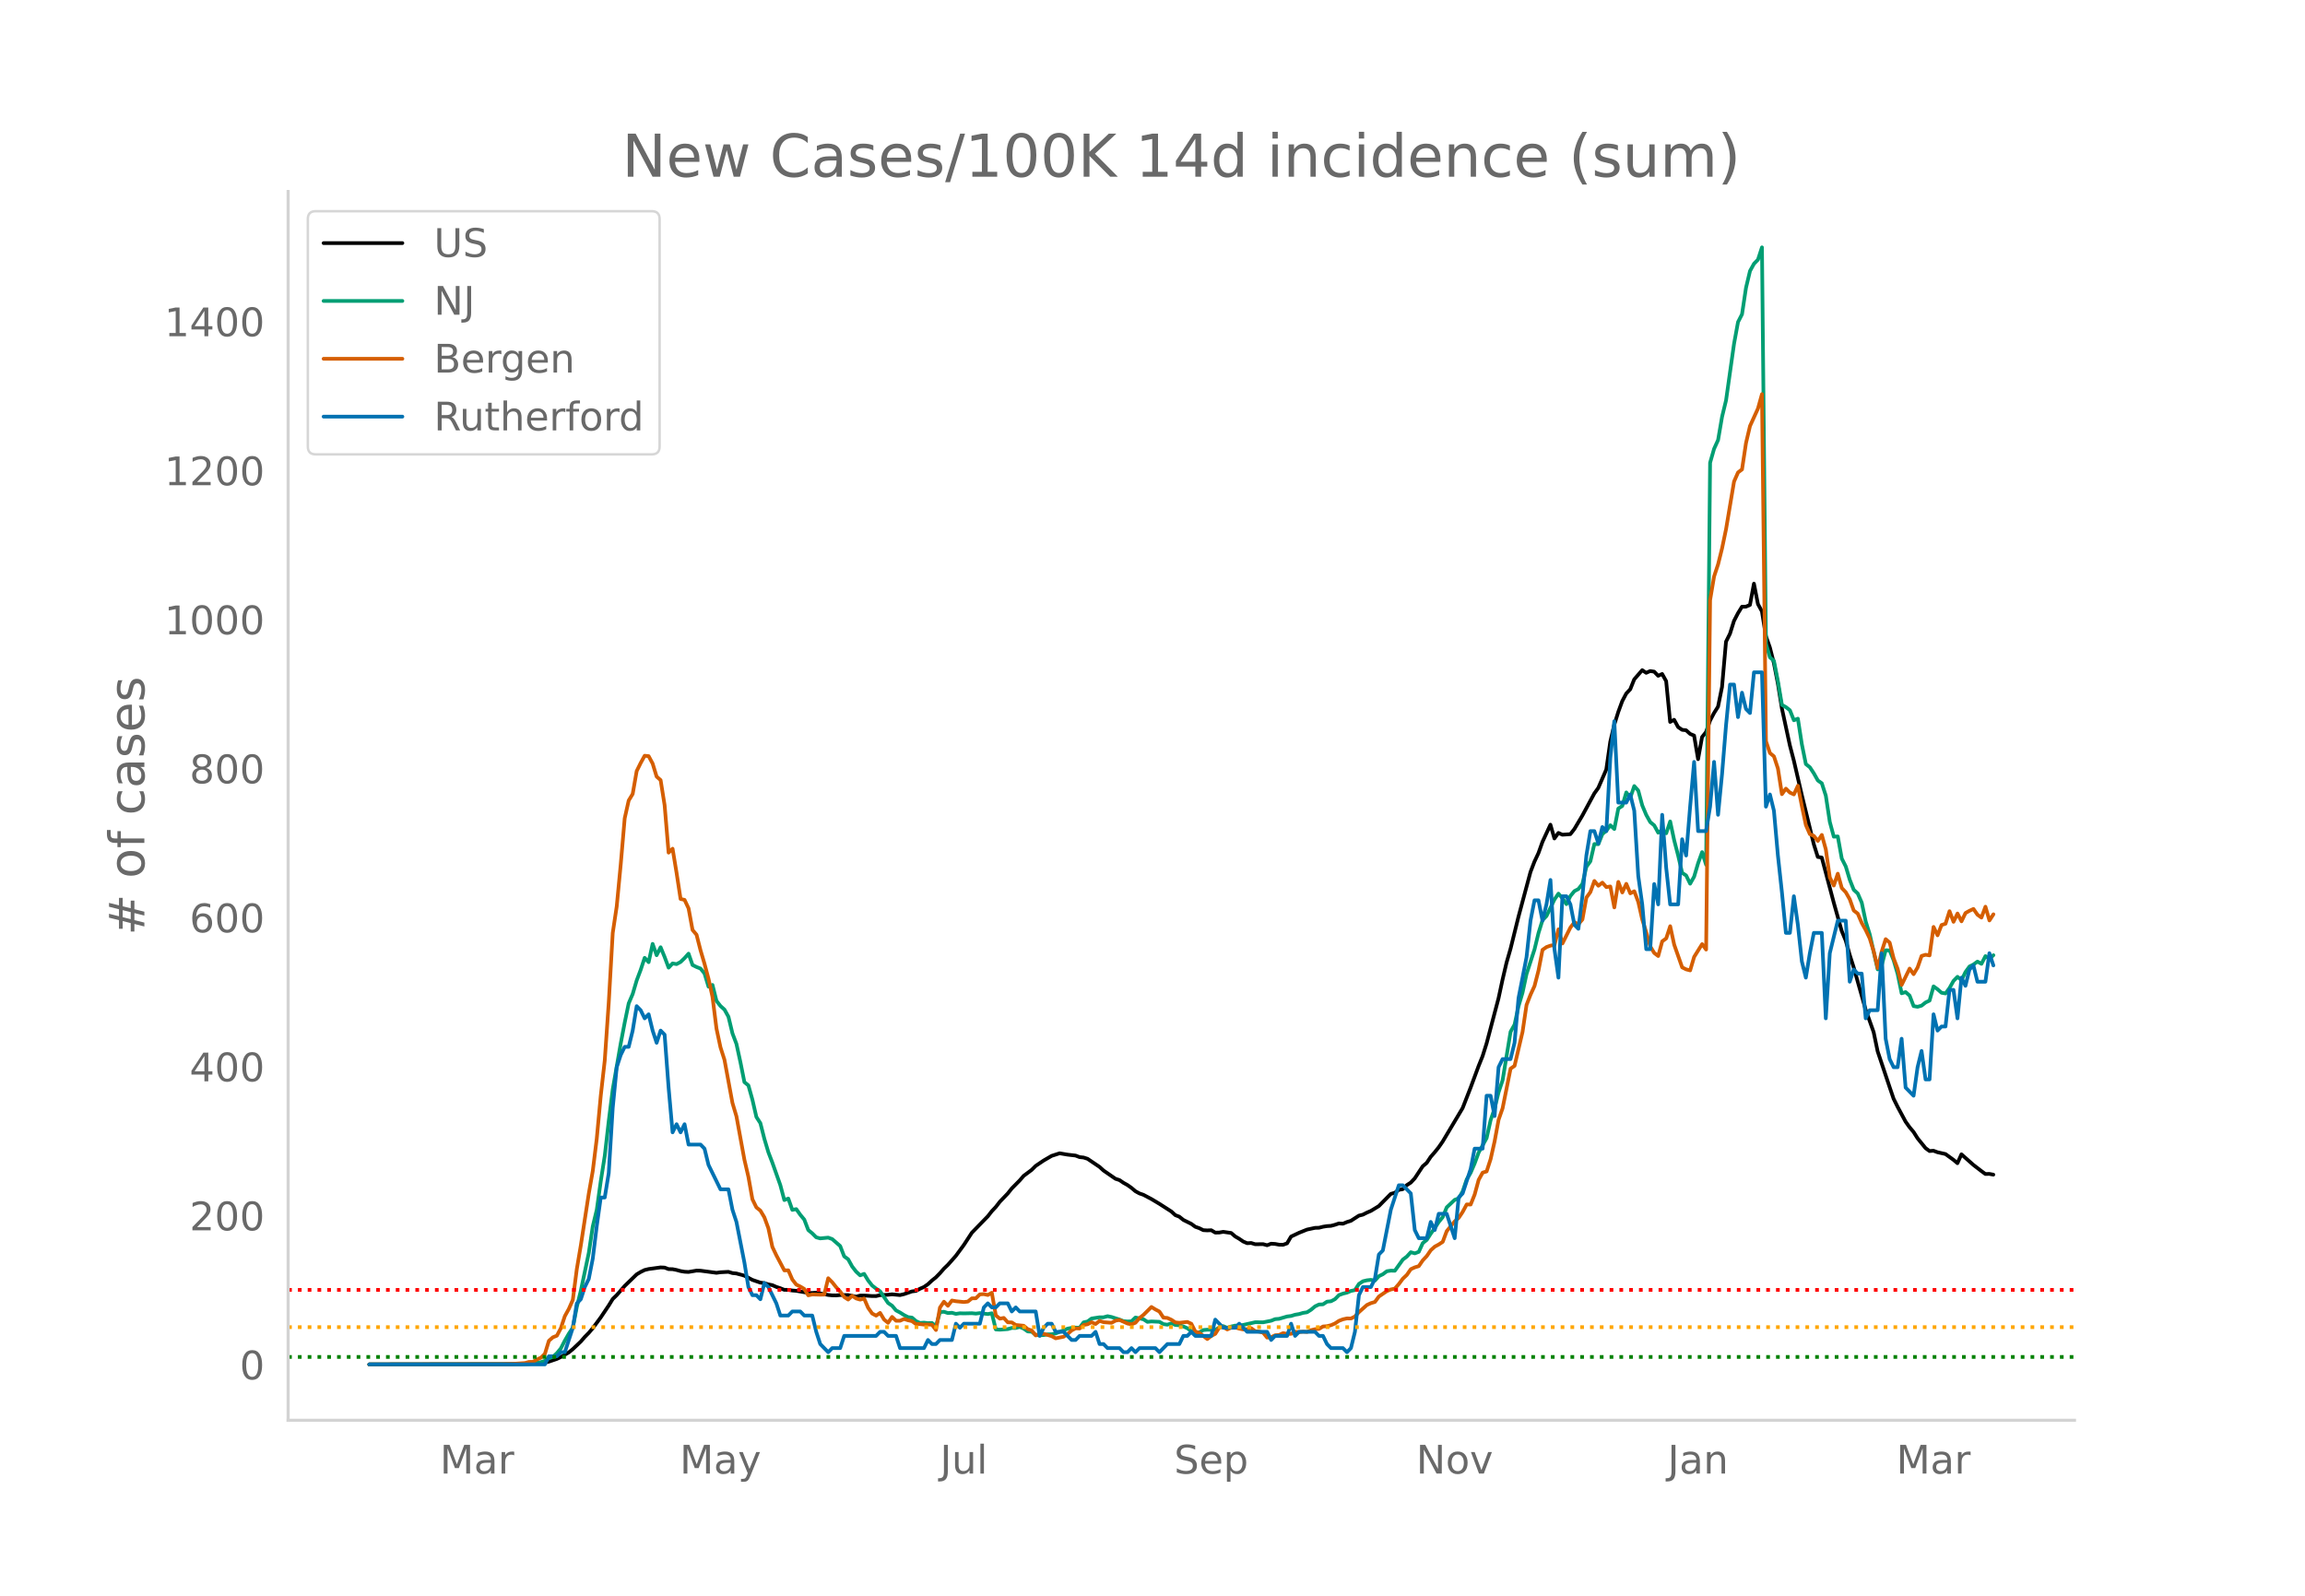 <svg height="864" viewBox="0 0 936 648" width="1248" xmlns="http://www.w3.org/2000/svg" xmlns:xlink="http://www.w3.org/1999/xlink"><defs><style>*{stroke-linecap:butt;stroke-linejoin:round}</style></defs><g id="figure_1"><path d="M0 648h936V0H0z" style="fill:#fff" id="patch_1"/><g id="axes_1"><path d="M117 576.72h725.4V77.76H117z" style="fill:none" id="patch_2"/><path clip-path="url(#p7bcd1fe1da)" d="m149.973 554.039 58.33-.089 6.481-.17 4.86-.273 1.621-.222 1.62-.366 3.241-1.1 1.62-.778 3.24-1.88 1.621-1.326 3.24-3.076 1.62-1.88 1.621-1.643 1.62-1.895 3.241-4.388 3.24-4.828 1.62-2.635 1.621-1.574 3.24-3.723 4.862-4.705 1.62-.982 1.62-.795 1.62-.396 4.861-.662 1.62.074 1.62.618 1.621.026 1.62.325 1.62.444 1.621.276 1.62.085 3.24-.55 1.621.038 6.481.862 1.62-.227 3.241-.173 1.62.5 1.62.167 3.241.887 3.24 1.718 3.241 1.105 1.62.217 1.62.499 1.621.313 1.62.713 1.62.536 1.621.657 1.62.012 1.62.252 1.62.133 4.862.847 1.62.026 1.62-.136 4.861.945 1.62.156 1.62.024 1.62-.149 3.241.01 3.241.664 1.62-.452 1.62-.023 3.241.213 1.62.008 1.62-.379 3.241-.15 1.62-.179 3.241.303 1.62-.378 3.241-1.116 1.62-.196 1.62-.877 1.62-.715 1.621-1.13 1.62-1.5 1.62-1.302 1.621-1.657 1.62-1.847 1.62-1.564 3.241-3.665 3.24-4.41 3.241-4.96 6.481-6.66 1.62-2.072 1.62-1.725 1.621-2.093 3.24-3.385 1.621-2.034 3.24-3.28 1.62-1.856 3.241-2.417 1.62-1.614 3.241-2.19 3.24-1.881 3.241-1.047 3.241.55 3.24.374 1.62.621 1.621.17 1.62.518 4.861 3.283 1.62 1.476 4.861 3.356 1.62.528 1.62 1.107 1.621.9 1.62 1.153 1.62 1.372 1.621.886 1.62.561 3.24 1.717 3.241 1.938 4.861 3.118 1.62 1.489 1.62.624 1.621 1.307 3.24 1.605 1.621 1.19 1.62.566 1.62.802 1.62.096 1.621-.075 1.62.974 1.62-.034 1.621-.283 3.24.47 1.62 1.405 1.621.945 1.62 1.105 1.62.696 1.62-.093 1.621.508 3.24-.03 1.621.446 1.62-.629 1.62.1 1.62.297 1.621.04 1.62-.586 1.62-2.745 3.241-1.537 3.24-1.305 3.241-.696 1.62-.043 1.621-.413 1.62-.258 1.62-.102 1.62-.432 1.621-.55 1.62.119 1.62-.688 1.621-.505 3.24-2.088 1.62-.403 1.621-.826 1.62-.69 3.24-1.968 4.862-4.943 1.62-.459 1.62-1.182 1.62-.279 1.62-1.635 1.621-1.034 1.62-1.728 3.241-4.91 1.62-1.377 1.62-2.454 1.62-1.843 1.621-2.031 1.62-2.333 8.102-13.603 3.24-8.302 3.241-8.746 1.62-4.03 1.62-5.144 4.861-18.378 1.62-7.525 1.62-6.898 1.621-5.623 3.24-13.07 4.862-18.109 1.62-4.242 1.62-3.45 1.62-4.544 3.241-7 1.62 5.6 1.62-2.249 1.62.727 3.241-.227 1.62-2.085 3.241-5.456 4.861-8.989 1.62-2.264 3.241-7.47 1.62-11.278 1.62-6.885 1.62-5.188 1.621-4.412 1.62-3.068 1.62-1.725 1.62-4.041 3.242-3.734 1.62 1.084 1.62-.723 1.62.247 1.62 1.68 1.62-.742 1.621 2.92 1.62 16.556 1.62-.869 1.621 2.962 1.62 1.112 1.62.173 1.62 1.477 1.621.681 1.62 9.585 1.62-8.985 1.621-2.03 1.62-4.642 1.62-3.076 1.62-2.579 1.621-7.995 1.62-18.406 1.62-3.251 1.621-5.185 1.62-3.123 1.62-2.637 1.62-.028 1.621-.697 1.62-8.636 1.62 8.272 1.62 2.982 1.621 10.077 1.62 4.606 1.62 6.346 1.621 8.31 1.62 10.038 3.24 15.027 1.621 6.198 3.24 13.99 4.862 19.948 1.62 5.173 1.62.257 4.861 18.285 3.24 11.532 1.62 3.89 1.621 5.8 1.62 5.083 4.861 17.192 3.24 9.112 1.621 7.788 4.861 14.506 1.62 4.751 1.62 3.255 3.241 6.034 1.62 2.275 1.62 1.916 1.62 2.562 3.241 3.995 1.62 1.191 1.621-.12 1.62.608 3.24.73 3.241 2.348 1.62 1.37 1.621-3.6 4.86 4.304 3.241 2.493 1.62 1.189 1.621-.038 1.62.309h0" style="fill:none;stroke:#000;stroke-linecap:round;stroke-width:1.5" id="line2d_1"/><path clip-path="url(#p7bcd1fe1da)" d="m149.973 554.04 61.57-.099 4.861-.235 3.24-.579 1.621-.538 1.62-1.046 1.62-.542 1.621-1.498 1.62-1.963 1.62-3.15 1.62-2.818 1.621-2.449 1.62-8.407 1.62-6.568 3.241-15.373 1.62-10.806 1.62-6.704 1.621-11.582 1.62-10.311 1.62-14.117 1.62-12.907 3.241-18.592 1.62-8.5 1.621-7.814 1.62-3.801 1.62-5.492 1.62-4.306 1.621-4.895 1.62 1.758 1.62-7.426 1.621 4.609 1.62-3.243 1.62 3.934 1.62 4.347 1.621-1.703 1.62.272 1.62-.868 1.621-1.557 1.62-1.82 1.62 4.613 1.62.804 1.621.627 1.62 1.99 1.62 5.354 1.62-.688 1.621 6.47 1.62 2.084 1.62 1.451 1.621 2.91 1.62 6.744 1.62 4.282 1.62 7.43 1.621 8.104 1.62 1.321 1.62 5.778 1.621 7.044 1.62 2.51 1.62 6.371 1.62 5.42 1.621 4.237 3.24 9.13 1.621 6.07 1.62-.613 1.62 4.599 1.62-.304 1.621 2.29 1.62 1.948 1.62 4.245 1.621 1.352 1.62 1.618 1.62.43 3.241-.307 1.62.586 3.24 2.82 1.621 4.197 1.62 1.182 1.62 2.94 1.621 2.081 1.62 1.502 1.62-.586 1.62 2.654 1.621 2.061 1.62 1.27 1.62 1.07 3.241 4.763 1.62 1.1 1.62 1.91 1.621.856 1.62 1.035 1.62.838 1.621.198 1.62 1.42 1.62.747 1.62-.126 1.621.204 1.62-.068 1.62 1.335 1.621-5.75 1.62-.136 1.62.518 1.62-.113 1.621.45 1.62-.245 1.62.054 3.241-.078 1.62.16 1.62-.208 3.241.395 1.62-.32 1.62 6.564 1.621.102 3.24-.245 1.621-.456 1.62.006 1.62-.439 1.62.705 1.621 1.145 1.62.095 1.62 1.363 1.621.099 1.62-.09 1.62-.282 1.62-.037 1.621-.34 4.861-1.953 1.62-.306 1.62-.123 1.62.065 1.621-2.18 1.62-.362 1.62-1.199 3.241-.5h1.62l1.62-.45 1.621.334 3.24 1.042 1.62.65 1.621.134 1.62-.079 1.62-1.54 3.241.72 1.62 1.049 1.62-.164 3.241.14 1.62.933 1.621.239 1.62-.549 1.62.668 1.62.112 1.621.484 1.62.725 1.62 1.19 1.621.722 1.62-.242 1.62-.947 1.62-.126 3.241.04 1.62-.947 1.621-.541 1.62.695 1.62-.555 1.62-.365 1.621.085 3.24-.715 3.241-.736 3.24.03 3.241-.64 1.62-.65 1.62-.13 3.241-.947 1.62-.204 1.621-.508 1.62-.269 1.62-.477 1.62-.252 1.621-1.025 1.62-1.366 1.62-.767 1.621-.068 1.62-1.083 1.62-.153 1.62-.862 1.621-1.656 1.62-.59 1.62-.404 1.621-.692 1.62-.344 1.62-2.5 1.62-1.08 1.621-.389 1.62-.18 1.62.306 1.62-1.812 1.621-.787 1.62-1.216 1.62-.238 1.621.044 3.24-4.53 1.62-1.223 1.621-1.775 1.62.463 1.62-.613 1.621-3.56 1.62-1.288 1.62-2.544 1.62-2.245 1.621-2.49 1.62-1.973 1.62-3.972 3.241-3.055 1.62-.6 1.62-2.847 1.621-4.814 1.62-2.725 1.62-3.802 1.621-4.404 3.24-5.88 1.62-7.256 1.621-4.752 1.62-6.615 1.62-4.84 3.241-19.707 1.62-2.899 1.62-7.501 1.621-5.488 1.62-7.562 3.24-9.988 1.621-6.66 1.62-5.188 1.62-1.696 3.241-6.728 1.62-2.378 1.62 1.877 1.621 2.381 1.62-3.307 1.62-1.976 1.621-.848 1.62-2.082 1.62-6.939 1.62-2.231 1.621-7.024 1.62.061 1.62-4.091 1.621-1.376 1.62-2.204 1.62 1.516 1.62-8.305 1.621-1.073 1.62-5.478 1.62 2.18 1.62-4.762 1.621 1.833 1.62 6.019 1.62 3.86 1.621 2.912 1.62 1.335 1.62 2.974 1.62-1.179 1.621 1.418 1.62-4.804 1.62 7.634 1.621 6.248 1.62 6.997 1.62 1.052 1.62 3.349 1.621-2.865 1.62-5.467 1.62-4.497 1.621 5.127 1.62-163.242 1.62-5.658 1.62-3.553 1.621-9.453 1.62-6.68 3.241-22.953 1.62-8.833 1.62-3.165 1.62-10.764 1.621-6.8 1.62-2.943 1.62-1.662 1.62-4.994 1.621 160.919 1.62 5.576 1.62 1.407 1.621 8.281 1.62 9.61 1.62.896 1.62 1.274 1.621 4.067 1.62-.647 1.62 10.45 1.621 7.993 1.62 1.29 1.62 2.47 1.62 2.889 1.621 1.151 1.62 5.032 1.62 10.655 1.621 5.992 1.62-.095 1.62 8.986 1.62 3.202 1.621 5.39 1.62 4.084 1.62 1.498 1.621 3.714 1.62 7.678 1.62 5.167 3.241 14.274 1.62-1.646 1.62-6.125 1.621.045 1.62 4.026 1.62 5.56 1.62 7.838 1.621-.487 1.62 1.427 1.62 4.265 1.62.276 1.621-.467 1.62-1.288 1.62-.756 1.621-5.78 1.62 1.171 1.62 1.424 1.62.283 1.621-2.221 1.62-2.875 1.62-1.666 1.621 1.352 1.62-3.297 1.62-2.238 1.62-.814 1.621-1.182 1.62.913 1.62-3.134 1.621 1.09 1.62-1.458h0" style="fill:none;stroke:#009e73;stroke-linecap:round;stroke-width:1.5" id="line2d_2"/><path clip-path="url(#p7bcd1fe1da)" d="m149.973 554.04 53.469-.097 4.86-.13 4.862-.325 1.62-.454 1.62-.033 1.62-.94 1.62-.747 1.621-1.558 1.62-5.29 1.62-1.429 1.621-.649 1.62-3.051 1.62-4.9 1.62-2.922 1.621-3.7 1.62-12.496 1.62-9.575 3.241-21.064 1.62-9.218 1.62-13.113 1.621-17.397 1.62-14.313 1.62-23.434 1.62-28.367 1.621-10.776 1.62-16.975 1.62-18.792 1.621-7.238 1.62-2.662 1.62-9.282 1.62-3.278 1.621-2.954 1.62.162 1.62 3.019 1.621 5.29 1.62 1.428 1.62 10.16 1.62 19.279 1.621-1.59 1.62 9.834 1.62 10.58 1.621.358 1.62 3.44 1.62 8.796 1.62 1.915 1.621 6.329 1.62 5.485 1.62 6.07 1.62 7.367 1.621 12.886 1.62 7.595 1.62 5.063 3.241 17.527 1.62 5.42 3.241 17.656 1.62 6.946 1.62 9.088 1.621 3.31 1.62 1.299 1.62 2.726 1.62 4.415 1.621 7.594 1.62 3.408 3.241 6.135 1.62-.033 1.62 3.733 1.62 2.077 1.621.779 1.62.974 1.62 2.596 1.621-.357 3.24.098 1.62-.033 1.621-6.653 1.62 1.622 1.62 2.045 1.62 1.753 1.621 2.207 1.62 1.038 1.62-1.525 1.621 1.071 1.62.487 1.62-.454 1.62 3.765 1.621 2.304 1.62.876 1.62-1.103 1.621 2.694 1.62 1.33 1.62-2.401 1.62 1.558h1.621l1.62-.714 1.62.519 1.621.357 1.62 1.2h1.62l1.62.195 1.621-.032 1.62.097 1.62 2.143 1.621-9.12 1.62-2.37 1.62 1.655 1.62-2.142 1.621.292 3.24.325 1.62-.195 1.621-1.298 1.62-.033 1.62-1.59 1.621-.098 1.62.357 1.62-.908 1.62 9.185 1.621 1.33 1.62-.291 1.62 1.785 1.621.032 1.62 1.039 3.24.324 1.621 1.364 1.62.551 1.62 2.013 1.621-.78 1.62.098 3.24.974 1.621.876 3.24-.65 1.621-1.103 1.62-1.46 1.62-.844 1.62.065 1.621-1.428 1.62-.292 1.62-.844 1.62.746 1.621-1.266 1.62.52 3.241.26 1.62-.877 1.62-.292 3.241 1.46 1.62.325 1.62-.649 1.621-1.883 1.62-1.298 3.24-3.213 1.621 1.006 1.62.844 1.62 2.467 1.621.13 1.62.746 1.62 1.071 1.62.162 3.241-.357 1.62.747 1.621 3.18 1.62.52 3.24 2.5 1.621-1.267 1.62-.844 1.62-2.564 1.621-.227 1.62 1.006 1.62-.746 1.62-.065 1.621.487 1.62.324 1.62-.13 1.62-.357 1.621 1.169 1.62.195 1.62.454 1.621 1.98 1.62-.162 1.62-.78 1.62-.13 1.621-.746 1.62.325 1.62-.033 1.621-.843 1.62.13 1.62-.195 1.62.13 1.621-.715 1.62-.389 1.62-.13 1.621-.974 1.62-.13 1.62-.389 1.62-.714 1.621-1.071 1.62-.617 1.62-.357 1.621.033 1.62-.812 1.62-1.785 3.241-2.888 1.62-.747 1.62-.487 1.62-2.207 3.241-2.207 1.62-.65 1.621-.356 1.62-1.85 1.62-2.175 1.62-1.525 1.621-2.337 1.62-.747 1.62-.486 1.621-2.37 1.62-1.72 1.62-2.37 1.62-1.46 1.621-.876 1.62-1.071 1.62-4.35 3.241-3.96 1.62-1.427 1.62-2.435 1.621-3.018 1.62.032 1.62-4.057 1.621-5.94 1.62-2.953 1.62-.487 1.62-4.998 1.621-7.206 1.62-8.795 1.62-4.642 3.241-16.098 1.62-1.136 3.241-13.795 1.62-10.938 1.62-4.154 1.62-3.538 1.621-6.296 1.62-8.374 1.62-1.136 1.621-.584 1.62-.26 1.62-6.362 1.62 5.745 3.241-6.491 1.62-2.11 1.621.747 1.62-1.883 1.62-8.893 1.62-2.24 1.621-4.511 1.62 1.947 1.62-1.266 1.621 1.818 1.62-.26 1.62 8.504 1.62-10.354 1.621 4.285 1.62-3.506 1.62 3.863 1.62-.844 1.621 4.317 1.62 7.173 1.62 5.193 1.621 5.68 1.62 2.694 1.62 1.233 1.62-5.972 1.621-1.169 1.62-4.966 1.62 7.498 3.241 9.218 1.62.811 1.62.422 1.621-5.485 3.24-5.193 1.621 2.207 1.62-141.902 1.62-9.607 1.62-4.9 1.621-6.525 1.62-7.79 3.241-19.311 1.62-3.7 1.62-1.233 1.62-10.744 1.621-6.88 3.24-7.109 1.62-5.842 1.621 140.928 1.62 4.836 1.62 1.33 1.621 4.934 1.62 10.419 1.62-2.24 1.62 1.59 1.621.747 1.62-3.505 1.62 8.276 1.621 7.66 1.62 3.7 1.62.714 1.62 2.045 1.621-2.434 1.62 5.874 1.62 11.393 1.621 3.278 1.62-4.804 1.62 5.81 1.62 1.72 1.621 2.857 1.62 4.576 1.62 1.233 1.621 3.798 1.62 2.888 1.62 3.408 1.62 5.258 1.621 6.784 1.62-6.719 1.62-5.03 1.621 1.395 1.62 6.427 1.62 4.251 1.62 6.524 3.241-6.653 1.62 2.272 1.62-2.727 1.621-4.674 1.62-.486 1.62.26 1.621-11.555 1.62 3.408 1.62-4.187 1.62-.52 1.621-5.095 1.62 4.316 1.62-3.375 1.621 3.18 1.62-3.375 1.62-.909 1.62-.746 1.621 2.337 1.62 1.168 1.62-4.414 1.621 5.583 1.62-2.5h0" style="fill:none;stroke:#d55e00;stroke-linecap:round;stroke-width:1.5" id="line2d_3"/><path clip-path="url(#p7bcd1fe1da)" d="M149.973 554.04h71.292l1.62-3.306h3.241l1.62-1.653h1.62l3.241-9.919 1.62-9.918 1.62-1.653 1.62-4.96 1.621-3.306 1.62-8.265 1.62-13.225 1.621-11.571h1.62l1.62-9.919 1.62-26.45 1.621-16.53 1.62-4.96 1.62-3.305h1.621l1.62-6.613 1.62-9.918 1.62 1.653 1.621 3.306 1.62-1.653 1.62 6.612 1.621 4.96 1.62-4.96 1.62 1.653 1.62 21.49 1.621 18.184 1.62-3.306 1.62 3.306 1.621-3.306 1.62 8.266h4.861l1.62 1.653 1.62 6.612 4.861 9.918h3.241l1.62 8.266 1.62 4.96 3.241 16.53 1.62 9.918 1.62 3.307h1.621l1.62 1.653 1.62-6.613 1.62 1.653 3.241 6.613 1.62 4.959h3.241l1.62-1.653h3.241l1.62 1.653h3.241l1.62 6.612 1.62 4.96 3.241 3.306 1.62-1.653h3.24l1.621-4.96h12.962l1.62-1.653h1.621l1.62 1.653h3.24l1.621 4.96h9.722l1.62-3.306 1.62 1.653h1.62l1.621-1.653h4.86l1.621-6.613 1.62 1.653 1.62-1.653h6.482l1.62-6.612 1.62-1.653 1.62 1.653h1.62l1.621-1.653h3.24l1.621 3.306 1.62-1.653 1.62 1.653h6.482l1.62 9.918 1.62-3.306 1.62-1.653h1.62l1.621 3.306h3.24l3.241 3.307h1.62l1.62-1.654h4.862l1.62-1.653 1.62 4.96h1.62l1.62 1.653h4.862l1.62 1.653h1.62l1.62-1.653 1.62 1.653 1.621-1.653h6.481l1.62 1.653 3.241-3.306h4.86l1.621-3.307h1.62l1.62-1.653 1.621 1.653h6.481l1.62-6.612 3.241 3.306h4.86l1.621-1.653 3.24 3.306h8.102l1.62 3.307 1.62-1.654h4.861l1.62-4.959 1.621 4.96 1.62-1.654h6.481l1.62 1.653h1.621l1.62 3.307 1.62 1.653h4.861l1.62 1.653 1.621-1.653 1.62-6.613 1.62-14.877 1.62-3.307h3.241l1.62-3.306 1.62-9.918 1.621-1.653 3.24-16.531 3.241-9.919h1.62l3.241 3.307 1.62 14.877 1.62 3.306h3.241l1.62-6.612 1.62 3.306 1.621-6.612h3.24l3.241 9.918 1.62-16.53 1.62-1.653 3.241-9.919 1.62-8.265h3.241l1.62-21.49h1.62l1.621 8.265 1.62-19.837 1.62-3.306h3.241l1.62-6.612 1.62-18.184 3.241-16.531 1.62-14.878 1.62-8.265h1.621l1.62 8.265 1.62-6.612 1.621-9.919 1.62 28.103 1.62 11.571 1.62-33.061h1.621l1.62 3.306 1.62 8.265 1.621 1.653 1.62-13.224 1.62-16.531 1.62-9.919h1.621l1.62 4.96 1.62-6.613 1.621 1.653 1.62-29.755 1.62-14.878 1.62 33.062h3.241l1.62-3.306 1.62 6.612 1.621 26.45 1.62 11.57 1.62 18.185h1.621l1.62-26.45 1.62 8.266 1.62-36.368 1.621 21.49 1.62 14.878h3.241l1.62-26.45 1.62 6.613 1.62-19.837 1.621-18.184 1.62 28.102h3.241l1.62-9.918 1.62-18.184 1.62 21.49 1.621-16.53 1.62-19.838 1.62-16.53h1.621l1.62 13.224 1.62-9.918 1.62 6.612 1.621 1.653 1.62-16.53h3.24l1.621 54.55 1.62-4.958 1.62 6.612 1.621 18.184 1.62 14.878 1.62 16.53h1.62l1.621-14.877 1.62 11.571 1.62 14.878 1.621 6.612 1.62-9.918 1.62-8.266h3.241l1.62 34.715 1.62-26.45 3.241-13.224h3.24l1.621 24.796 1.62-4.959 1.62 1.653h1.621l1.62 18.184 1.62-3.306h3.241l1.62-23.143 1.62 34.714 1.621 8.266 1.62 3.306h1.62l1.62-11.572 1.621 19.837 3.24 3.307 1.62-11.572 1.621-6.612 1.62 11.571h1.62l1.621-26.449 1.62 6.612 1.62-1.653h1.62l1.621-14.877h1.62l1.62 11.571 1.621-16.53 1.62 3.305 1.62-6.612 1.62-1.653 1.621 6.612h3.24l1.621-11.571 1.62 4.959h0" style="fill:none;stroke:#0072b2;stroke-linecap:round;stroke-width:1.5" id="line2d_4"/><path clip-path="url(#p7bcd1fe1da)" d="M117 551.014h725.4" style="fill:none;stroke:green;stroke-dasharray:1.5,2.475;stroke-dashoffset:0;stroke-width:1.5" id="line2d_5"/><path clip-path="url(#p7bcd1fe1da)" d="M117 538.912h725.4" style="fill:none;stroke:orange;stroke-dasharray:1.5,2.475;stroke-dashoffset:0;stroke-width:1.5" id="line2d_6"/><path clip-path="url(#p7bcd1fe1da)" d="M117 523.784h725.4" style="fill:none;stroke:red;stroke-dasharray:1.5,2.475;stroke-dashoffset:0;stroke-width:1.5" id="line2d_7"/><path d="M117 576.72V77.76" style="fill:none;stroke:#d3d3d3;stroke-linecap:square;stroke-linejoin:miter;stroke-width:1.25" id="patch_3"/><path d="M117 576.72h725.4" style="fill:none;stroke:#d3d3d3;stroke-linecap:square;stroke-linejoin:miter;stroke-width:1.25" id="patch_4"/><g id="matplotlib.axis_1"><g id="xtick_1"><g style="fill:#696969" transform="matrix(.16 0 0 -.16 178.627 598.378)" id="text_1"><defs><path d="M9.813 72.906h14.703l18.593-49.61 18.703 49.61h14.704V0H66.89v64.016l-18.797-50h-9.907l-18.796 50V0H9.813z" id="DejaVuSans-77"/><path d="M34.281 27.484q-10.89 0-15.093-2.484-4.204-2.484-4.204-8.5 0-4.781 3.157-7.594 3.156-2.797 8.562-2.797 7.485 0 12 5.297 4.516 5.297 4.516 14.078v2zm17.922 3.72V0H43.22v8.297Q40.14 3.328 35.547.953q-4.594-2.375-11.234-2.375-8.391 0-13.36 4.719Q6 8.016 6 15.922q0 9.219 6.172 13.906 6.187 4.688 18.437 4.688h12.61v.89q0 6.203-4.078 9.594-4.078 3.39-11.453 3.39-4.688 0-9.141-1.124-4.438-1.125-8.531-3.375v8.312q4.921 1.906 9.562 2.844 4.64.953 9.031.953 11.875 0 17.735-6.156 5.86-6.14 5.86-18.64z" id="DejaVuSans-97"/><path d="M41.11 46.297q-1.516.875-3.297 1.281Q36.03 48 33.89 48q-7.625 0-11.703-4.953-4.079-4.953-4.079-14.234V0H9.08v54.688h9.03v-8.5q2.844 4.984 7.375 7.39Q30.031 56 36.531 56q.922 0 2.047-.125 1.125-.11 2.484-.36z" id="DejaVuSans-114"/></defs><use xlink:href="#DejaVuSans-77"/><use x="86.279" xlink:href="#DejaVuSans-97"/><use x="147.559" xlink:href="#DejaVuSans-114"/></g></g><g id="xtick_2"><g style="fill:#696969" transform="matrix(.16 0 0 -.16 276.017 598.378)" id="text_2"><defs><path d="M32.172-5.078q-3.797-9.766-7.422-12.735-3.61-2.984-9.656-2.984H7.906v7.516h5.282q3.703 0 5.75 1.765Q21-9.766 23.483-3.219l1.61 4.094-22.11 53.813H12.5l17.094-42.766 17.093 42.766h9.516z" id="DejaVuSans-121"/></defs><use xlink:href="#DejaVuSans-77"/><use x="86.279" xlink:href="#DejaVuSans-97"/><use x="147.559" xlink:href="#DejaVuSans-121"/></g></g><g id="xtick_3"><g style="fill:#696969" transform="matrix(.16 0 0 -.16 381.742 598.378)" id="text_3"><defs><path d="M9.813 72.906h9.859V5.078q0-13.187-5-19.14-5-5.954-16.094-5.954h-3.75v8.297h3.078q6.531 0 9.219 3.672Q9.813-4.39 9.813 5.078z" id="DejaVuSans-74"/><path d="M8.5 21.578v33.11h8.984V21.922q0-7.766 3.016-11.656 3.031-3.875 9.094-3.875 7.265 0 11.484 4.64 4.234 4.64 4.234 12.656v31h8.985V0h-8.984v8.406Q42.047 3.422 37.718 1q-4.313-2.422-10.032-2.422-9.421 0-14.312 5.86Q8.5 10.296 8.5 21.578zM31.11 56z" id="DejaVuSans-117"/><path d="M9.422 75.984h8.984V0H9.422z" id="DejaVuSans-108"/></defs><use xlink:href="#DejaVuSans-74"/><use x="29.492" xlink:href="#DejaVuSans-117"/><use x="92.871" xlink:href="#DejaVuSans-108"/></g></g><g id="xtick_4"><g style="fill:#696969" transform="matrix(.16 0 0 -.16 476.772 598.378)" id="text_4"><defs><path d="M53.516 70.516V60.89q-5.61 2.687-10.594 4-4.984 1.328-9.625 1.328-8.047 0-12.422-3.125t-4.375-8.89q0-4.845 2.906-7.313 2.907-2.453 11.016-3.97l5.953-1.218q11.031-2.11 16.281-7.406 5.25-5.297 5.25-14.172 0-10.61-7.11-16.078-7.093-5.469-20.812-5.469-5.172 0-11.015 1.172Q13.14.922 6.89 3.219v10.156q6-3.36 11.765-5.078 5.766-1.703 11.328-1.703 8.438 0 13.032 3.312 4.593 3.328 4.593 9.485 0 5.359-3.297 8.39-3.296 3.032-10.812 4.547L27.484 33.5q-11.03 2.188-15.968 6.875-4.922 4.688-4.922 13.047 0 9.672 6.812 15.234 6.813 5.563 18.766 5.563 5.14 0 10.453-.938 5.328-.922 10.89-2.765z" id="DejaVuSans-83"/><path d="M56.203 29.594v-4.39H14.891q.593-9.282 5.593-14.142 5-4.859 13.938-4.859 5.172 0 10.031 1.266 4.86 1.265 9.656 3.812v-8.5Q49.266.734 44.187-.344 39.11-1.422 33.892-1.422q-13.094 0-20.735 7.61-7.64 7.625-7.64 20.625 0 13.421 7.25 21.296Q20.016 56 32.328 56q11.031 0 17.453-7.11 6.422-7.093 6.422-19.296zm-8.984 2.64q-.094 7.36-4.125 11.75-4.032 4.407-10.672 4.407-7.516 0-12.031-4.25-4.516-4.25-5.203-11.97z" id="DejaVuSans-101"/><path d="M18.11 8.203v-29H9.077v75.484h9.031v-8.296q2.844 4.875 7.157 7.234Q29.594 56 35.594 56q9.968 0 16.187-7.906 6.235-7.907 6.235-20.797T51.78 6.484q-6.218-7.906-16.187-7.906-6 0-10.328 2.375-4.313 2.375-7.157 7.25zm30.578 19.094q0 9.906-4.079 15.547-4.078 5.64-11.203 5.64-7.14 0-11.218-5.64-4.079-5.64-4.079-15.547 0-9.906 4.078-15.547 4.079-5.64 11.22-5.64 7.124 0 11.202 5.64t4.078 15.547z" id="DejaVuSans-112"/></defs><use xlink:href="#DejaVuSans-83"/><use x="63.477" xlink:href="#DejaVuSans-101"/><use x="125" xlink:href="#DejaVuSans-112"/></g></g><g id="xtick_5"><g style="fill:#696969" transform="matrix(.16 0 0 -.16 575.074 598.378)" id="text_5"><defs><path d="M9.813 72.906h13.28l32.329-60.984v60.984h9.562V0h-13.28L19.39 60.984V0H9.813z" id="DejaVuSans-78"/><path d="M30.61 48.39q-7.22 0-11.422-5.64-4.204-5.64-4.204-15.453 0-9.813 4.172-15.453 4.188-5.64 11.453-5.64 7.188 0 11.375 5.655 4.203 5.672 4.203 15.438 0 9.719-4.203 15.406-4.187 5.688-11.375 5.688zm0 7.61q11.718 0 18.406-7.625 6.703-7.61 6.703-21.078 0-13.422-6.703-21.078-6.688-7.64-18.407-7.64-11.765 0-18.437 7.64-6.656 7.656-6.656 21.078 0 13.469 6.656 21.078Q18.844 56 30.609 56z" id="DejaVuSans-111"/><path d="M2.984 54.688H12.5L29.594 8.797l17.093 45.89h9.516L35.687 0H23.485z" id="DejaVuSans-118"/></defs><use xlink:href="#DejaVuSans-78"/><use x="74.805" xlink:href="#DejaVuSans-111"/><use x="135.986" xlink:href="#DejaVuSans-118"/></g></g><g id="xtick_6"><g style="fill:#696969" transform="matrix(.16 0 0 -.16 677.194 598.378)" id="text_6"><defs><path d="M54.89 33.016V0h-8.984v32.719q0 7.765-3.031 11.61-3.031 3.858-9.078 3.858-7.281 0-11.484-4.64-4.204-4.625-4.204-12.64V0H9.08v54.688h9.03v-8.5q3.235 4.937 7.594 7.374Q30.078 56 35.797 56q9.422 0 14.25-5.828 4.844-5.828 4.844-17.156z" id="DejaVuSans-110"/></defs><use xlink:href="#DejaVuSans-74"/><use x="29.492" xlink:href="#DejaVuSans-97"/><use x="90.771" xlink:href="#DejaVuSans-110"/></g></g><g id="xtick_7"><g style="fill:#696969" transform="matrix(.16 0 0 -.16 770.03 598.378)" id="text_7"><use xlink:href="#DejaVuSans-77"/><use x="86.279" xlink:href="#DejaVuSans-97"/><use x="147.559" xlink:href="#DejaVuSans-114"/></g></g></g><g id="matplotlib.axis_2"><g id="ytick_1"><g style="fill:#696969" transform="matrix(.16 0 0 -.16 97.32 560.119)" id="text_8"><defs><path d="M31.781 66.406q-7.61 0-11.453-7.5Q16.5 51.422 16.5 36.375q0-14.984 3.828-22.484 3.844-7.5 11.453-7.5 7.672 0 11.5 7.5 3.844 7.5 3.844 22.484 0 15.047-3.844 22.531-3.828 7.5-11.5 7.5zm0 7.813q12.266 0 18.735-9.703 6.468-9.688 6.468-28.141 0-18.406-6.468-28.11-6.47-9.687-18.735-9.687-12.25 0-18.718 9.688-6.47 9.703-6.47 28.109 0 18.453 6.47 28.14Q19.53 74.22 31.78 74.22z" id="DejaVuSans-48"/></defs><use xlink:href="#DejaVuSans-48"/></g></g><g id="ytick_2"><g style="fill:#696969" transform="matrix(.16 0 0 -.16 76.96 499.606)" id="text_9"><defs><path d="M19.188 8.297h34.421V0H7.33v8.297q5.609 5.812 15.296 15.594 9.703 9.797 12.188 12.64 4.734 5.313 6.609 9 1.89 3.688 1.89 7.25 0 5.813-4.078 9.469-4.078 3.672-10.625 3.672-4.64 0-9.797-1.61-5.14-1.609-11-4.89v9.969Q13.767 71.78 18.938 73q5.188 1.219 9.485 1.219 11.328 0 18.062-5.672 6.735-5.656 6.735-15.125 0-4.5-1.688-8.531-1.672-4.016-6.125-9.485-1.218-1.422-7.765-8.187-6.532-6.766-18.453-18.922z" id="DejaVuSans-50"/></defs><use xlink:href="#DejaVuSans-50"/><use x="63.623" xlink:href="#DejaVuSans-48"/><use x="127.246" xlink:href="#DejaVuSans-48"/></g></g><g id="ytick_3"><g style="fill:#696969" transform="matrix(.16 0 0 -.16 76.96 439.093)" id="text_10"><defs><path d="M37.797 64.313 12.89 25.39h24.906zm-2.594 8.593H47.61V25.391h10.407v-8.203H47.609V0h-9.812v17.188H4.89v9.515z" id="DejaVuSans-52"/></defs><use xlink:href="#DejaVuSans-52"/><use x="63.623" xlink:href="#DejaVuSans-48"/><use x="127.246" xlink:href="#DejaVuSans-48"/></g></g><g id="ytick_4"><g style="fill:#696969" transform="matrix(.16 0 0 -.16 76.96 378.58)" id="text_11"><defs><path d="M33.016 40.375q-6.641 0-10.532-4.547-3.875-4.531-3.875-12.437 0-7.86 3.875-12.438 3.891-4.562 10.532-4.562 6.64 0 10.515 4.562 3.875 4.578 3.875 12.438 0 7.906-3.875 12.437-3.875 4.547-10.515 4.547zm19.578 30.922v-8.984q-3.719 1.75-7.5 2.671-3.782.938-7.5.938-9.766 0-14.922-6.594-5.14-6.594-5.875-19.922 2.875 4.25 7.219 6.516 4.359 2.266 9.578 2.266 10.984 0 17.36-6.672 6.374-6.657 6.374-18.125 0-11.235-6.64-18.032-6.641-6.78-17.672-6.78-12.657 0-19.344 9.687-6.688 9.703-6.688 28.109 0 17.281 8.204 27.563 8.203 10.28 22.015 10.28 3.719 0 7.5-.734t7.89-2.187z" id="DejaVuSans-54"/></defs><use xlink:href="#DejaVuSans-54"/><use x="63.623" xlink:href="#DejaVuSans-48"/><use x="127.246" xlink:href="#DejaVuSans-48"/></g></g><g id="ytick_5"><g style="fill:#696969" transform="matrix(.16 0 0 -.16 76.96 318.068)" id="text_12"><defs><path d="M31.781 34.625q-7.031 0-11.062-3.766-4.016-3.765-4.016-10.343 0-6.594 4.016-10.36Q24.75 6.391 31.78 6.391q7.032 0 11.078 3.78 4.063 3.798 4.063 10.345 0 6.578-4.031 10.343-4.016 3.766-11.11 3.766zm-9.86 4.188q-6.343 1.562-9.89 5.906Q8.5 49.079 8.5 55.329q0 8.733 6.219 13.812 6.234 5.078 17.062 5.078 10.89 0 17.094-5.078 6.203-5.079 6.203-13.813 0-6.25-3.547-10.61-3.531-4.343-9.828-5.906 7.125-1.656 11.094-6.5 3.984-4.828 3.984-11.796 0-10.61-6.468-16.282-6.47-5.656-18.532-5.656-12.047 0-18.531 5.656-6.469 5.672-6.469 16.282 0 6.968 4 11.797 4.016 4.843 11.14 6.5zM18.314 54.39q0-5.657 3.53-8.828 3.548-3.172 9.938-3.172 6.36 0 9.938 3.172 3.593 3.171 3.593 8.828 0 5.672-3.593 8.843-3.578 3.172-9.938 3.172-6.39 0-9.937-3.172-3.532-3.172-3.532-8.843z" id="DejaVuSans-56"/></defs><use xlink:href="#DejaVuSans-56"/><use x="63.623" xlink:href="#DejaVuSans-48"/><use x="127.246" xlink:href="#DejaVuSans-48"/></g></g><g id="ytick_6"><g style="fill:#696969" transform="matrix(.16 0 0 -.16 66.78 257.555)" id="text_13"><defs><path d="M12.406 8.297h16.11v55.625l-17.532-3.516v8.985l17.438 3.515h9.86V8.296H54.39V0H12.406z" id="DejaVuSans-49"/></defs><use xlink:href="#DejaVuSans-49"/><use x="63.623" xlink:href="#DejaVuSans-48"/><use x="127.246" xlink:href="#DejaVuSans-48"/><use x="190.869" xlink:href="#DejaVuSans-48"/></g></g><g id="ytick_7"><g style="fill:#696969" transform="matrix(.16 0 0 -.16 66.78 197.043)" id="text_14"><use xlink:href="#DejaVuSans-49"/><use x="63.623" xlink:href="#DejaVuSans-50"/><use x="127.246" xlink:href="#DejaVuSans-48"/><use x="190.869" xlink:href="#DejaVuSans-48"/></g></g><g id="ytick_8"><g style="fill:#696969" transform="matrix(.16 0 0 -.16 66.78 136.53)" id="text_15"><use xlink:href="#DejaVuSans-49"/><use x="63.623" xlink:href="#DejaVuSans-52"/><use x="127.246" xlink:href="#DejaVuSans-48"/><use x="190.869" xlink:href="#DejaVuSans-48"/></g></g><g style="fill:#696969" transform="matrix(0 -.2 -.2 0 58.62 379.813)" id="text_16"><defs><path d="M51.125 44H36.922l-4.11-16.313h14.313zm-7.328 27.781-5.078-20.265h14.265L58.11 71.78h7.813L60.89 51.516h15.234V44h-17.14l-4-16.313h15.53V20.22H53.079L48 0h-7.813l5.032 20.219H30.906L25.875 0h-7.86l5.079 20.219H7.719v7.468h17.187L29 44H13.281v7.516h17.625l4.985 20.265z" id="DejaVuSans-35"/><path d="M37.11 75.984V68.5h-8.594q-4.828 0-6.72-1.953-1.874-1.953-1.874-7.031v-4.828h14.797v-6.985H19.922V0H10.89v47.703H2.297v6.984h8.594V58.5q0 9.125 4.25 13.297 4.25 4.187 13.468 4.187z" id="DejaVuSans-102"/><path d="M48.781 52.594v-8.407q-3.812 2.11-7.64 3.157-3.828 1.047-7.735 1.047-8.75 0-13.593-5.547-4.829-5.532-4.829-15.547 0-10.016 4.829-15.563 4.843-5.53 13.593-5.53 3.907 0 7.735 1.046 3.828 1.047 7.64 3.156V2.094Q45.016.344 40.984-.531q-4.015-.89-8.562-.89-12.36 0-19.64 7.765-7.266 7.765-7.266 20.953 0 13.375 7.343 21.031Q20.22 56 33.016 56q4.14 0 8.093-.86 3.953-.843 7.672-2.546z" id="DejaVuSans-99"/><path d="M44.281 53.078v-8.5q-3.797 1.953-7.906 2.922-4.094.984-8.5.984-6.688 0-10.031-2.047-3.344-2.046-3.344-6.156 0-3.125 2.39-4.906 2.391-1.781 9.626-3.39l3.078-.688q9.562-2.047 13.593-5.781 4.032-3.735 4.032-10.422 0-7.625-6.032-12.078-6.03-4.438-16.578-4.438-4.39 0-9.156.86Q10.688.296 5.422 2v9.281q4.984-2.594 9.812-3.89 4.829-1.282 9.579-1.282 6.343 0 9.75 2.172 3.421 2.172 3.421 6.125 0 3.656-2.468 5.61-2.453 1.953-10.813 3.765l-3.125.735q-8.344 1.75-12.062 5.39-3.704 3.64-3.704 9.985 0 7.718 5.47 11.906Q16.75 56 26.811 56q4.97 0 9.36-.734 4.406-.72 8.11-2.188z" id="DejaVuSans-115"/></defs><use xlink:href="#DejaVuSans-35"/><use x="83.789" xlink:href="#DejaVuSans-32"/><use x="115.576" xlink:href="#DejaVuSans-111"/><use x="176.758" xlink:href="#DejaVuSans-102"/><use x="211.963" xlink:href="#DejaVuSans-32"/><use x="243.75" xlink:href="#DejaVuSans-99"/><use x="298.73" xlink:href="#DejaVuSans-97"/><use x="360.01" xlink:href="#DejaVuSans-115"/><use x="412.109" xlink:href="#DejaVuSans-101"/><use x="473.633" xlink:href="#DejaVuSans-115"/></g></g><g style="fill:#696969" transform="matrix(.24 0 0 -.24 252.577 71.76)" id="text_17"><defs><path d="M4.203 54.688h8.985l11.234-42.672 11.172 42.672h10.593l11.235-42.672 11.187 42.672h8.985L63.28 0H52.688L40.922 44.828 29.109 0H18.5z" id="DejaVuSans-119"/><path d="M64.406 67.281v-10.39q-4.984 4.64-10.625 6.922-5.64 2.296-11.984 2.296-12.5 0-19.14-7.64-6.641-7.64-6.641-22.094 0-14.406 6.64-22.047 6.64-7.64 19.14-7.64 6.345 0 11.985 2.296 5.64 2.297 10.625 6.938V5.609Q59.234 2.094 53.437.33q-5.78-1.75-12.218-1.75-16.563 0-26.094 10.124-9.516 10.14-9.516 27.672 0 17.578 9.516 27.703 9.531 10.14 26.094 10.14 6.531 0 12.312-1.734 5.797-1.734 10.875-5.203z" id="DejaVuSans-67"/><path d="M25.39 72.906h8.297L8.297-9.28H0z" id="DejaVuSans-47"/><path d="M9.813 72.906h9.859V42.094L52.39 72.906h12.703L28.906 38.922 67.672 0H54.688L19.672 35.11V0h-9.86z" id="DejaVuSans-75"/><path d="M45.406 46.39v29.594h8.985V0h-8.985v8.203Q42.578 3.328 38.25.953q-4.313-2.375-10.375-2.375-9.906 0-16.14 7.906-6.22 7.922-6.22 20.813 0 12.89 6.22 20.797Q17.968 56 27.874 56q6.063 0 10.375-2.375 4.328-2.36 7.156-7.234zm-30.61-19.093q0-9.906 4.079-15.547 4.078-5.64 11.203-5.64 7.125 0 11.219 5.64 4.11 5.64 4.11 15.547 0 9.906-4.11 15.547-4.094 5.64-11.219 5.64-7.125 0-11.203-5.64-4.078-5.64-4.078-15.547z" id="DejaVuSans-100"/><path d="M9.422 54.688h8.984V0H9.422zm0 21.296h8.984v-11.39H9.422z" id="DejaVuSans-105"/><path d="M31 75.875q-6.531-11.219-9.719-22.219-3.172-10.984-3.172-22.265 0-11.266 3.203-22.328Q24.517-2 31-13.188h-7.813Q15.875-1.704 12.235 9.375q-3.64 11.078-3.64 22.016 0 10.89 3.61 21.922 3.624 11.046 10.983 22.562z" id="DejaVuSans-40"/><path d="M52 44.188q3.375 6.062 8.063 8.937Q64.75 56 71.093 56q8.548 0 13.188-5.984 4.64-5.97 4.64-17V0h-9.03v32.719q0 7.86-2.797 11.656-2.781 3.813-8.485 3.813-6.984 0-11.046-4.641-4.047-4.625-4.047-12.64V0h-9.032v32.719q0 7.906-2.78 11.687-2.782 3.782-8.595 3.782-6.89 0-10.953-4.657-4.047-4.656-4.047-12.625V0H9.08v54.688h9.03v-8.5q3.078 5.03 7.375 7.421Q29.781 56 35.687 56q5.97 0 10.141-3.031Q50 49.953 52 44.187z" id="DejaVuSans-109"/><path d="M8.016 75.875h7.812q7.313-11.516 10.953-22.563 3.64-11.03 3.64-21.921 0-10.938-3.64-22.016-3.64-11.078-10.953-22.563H8.016Q14.5-2 17.703 9.063q3.203 11.063 3.203 22.329 0 11.28-3.203 22.265-3.203 11-9.687 22.219z" id="DejaVuSans-41"/></defs><use xlink:href="#DejaVuSans-78"/><use x="74.805" xlink:href="#DejaVuSans-101"/><use x="136.328" xlink:href="#DejaVuSans-119"/><use x="218.115" xlink:href="#DejaVuSans-32"/><use x="249.902" xlink:href="#DejaVuSans-67"/><use x="319.727" xlink:href="#DejaVuSans-97"/><use x="381.006" xlink:href="#DejaVuSans-115"/><use x="433.105" xlink:href="#DejaVuSans-101"/><use x="494.629" xlink:href="#DejaVuSans-115"/><use x="546.729" xlink:href="#DejaVuSans-47"/><use x="580.42" xlink:href="#DejaVuSans-49"/><use x="644.043" xlink:href="#DejaVuSans-48"/><use x="707.666" xlink:href="#DejaVuSans-48"/><use x="771.289" xlink:href="#DejaVuSans-75"/><use x="836.865" xlink:href="#DejaVuSans-32"/><use x="868.652" xlink:href="#DejaVuSans-49"/><use x="932.275" xlink:href="#DejaVuSans-52"/><use x="995.898" xlink:href="#DejaVuSans-100"/><use x="1059.375" xlink:href="#DejaVuSans-32"/><use x="1091.162" xlink:href="#DejaVuSans-105"/><use x="1118.945" xlink:href="#DejaVuSans-110"/><use x="1182.324" xlink:href="#DejaVuSans-99"/><use x="1237.305" xlink:href="#DejaVuSans-105"/><use x="1265.088" xlink:href="#DejaVuSans-100"/><use x="1328.564" xlink:href="#DejaVuSans-101"/><use x="1390.088" xlink:href="#DejaVuSans-110"/><use x="1453.467" xlink:href="#DejaVuSans-99"/><use x="1508.447" xlink:href="#DejaVuSans-101"/><use x="1569.971" xlink:href="#DejaVuSans-32"/><use x="1601.758" xlink:href="#DejaVuSans-40"/><use x="1640.771" xlink:href="#DejaVuSans-115"/><use x="1692.871" xlink:href="#DejaVuSans-117"/><use x="1756.25" xlink:href="#DejaVuSans-109"/><use x="1853.662" xlink:href="#DejaVuSans-41"/></g><g id="legend_1"><path d="M128.2 184.5h136.45q3.2 0 3.2-3.2V88.96q0-3.2-3.2-3.2H128.2q-3.2 0-3.2 3.2v92.34q0 3.2 3.2 3.2z" style="fill:none;opacity:.8;stroke:#ccc;stroke-linejoin:miter" id="patch_5"/><path d="M131.4 98.718h32" style="fill:none;stroke:#000;stroke-linecap:round;stroke-width:1.5" id="line2d_8"/><g style="fill:#696969" transform="matrix(.16 0 0 -.16 176.2 104.317)" id="text_18"><defs><path d="M8.688 72.906h9.921V28.61q0-11.718 4.235-16.875 4.25-5.14 13.781-5.14 9.469 0 13.719 5.14 4.25 5.157 4.25 16.875v44.297H64.5V27.391q0-14.25-7.063-21.532-7.046-7.28-20.812-7.28-13.828 0-20.89 7.28-7.047 7.282-7.047 21.532z" id="DejaVuSans-85"/></defs><use xlink:href="#DejaVuSans-85"/><use x="73.193" xlink:href="#DejaVuSans-83"/></g><path d="M131.4 122.203h32" style="fill:none;stroke:#009e73;stroke-linecap:round;stroke-width:1.5" id="line2d_10"/><g style="fill:#696969" transform="matrix(.16 0 0 -.16 176.2 127.802)" id="text_19"><use xlink:href="#DejaVuSans-78"/><use x="74.805" xlink:href="#DejaVuSans-74"/></g><path d="M131.4 145.688h32" style="fill:none;stroke:#d55e00;stroke-linecap:round;stroke-width:1.5" id="line2d_12"/><g style="fill:#696969" transform="matrix(.16 0 0 -.16 176.2 151.287)" id="text_20"><defs><path d="M19.672 34.813V8.108H35.5q7.953 0 11.781 3.297 3.844 3.297 3.844 10.078 0 6.844-3.844 10.078-3.828 3.25-11.781 3.25zm0 29.984V42.828h14.61q7.218 0 10.75 2.703 3.546 2.719 3.546 8.282 0 5.515-3.547 8.25-3.531 2.734-10.75 2.734zm-9.86 8.11h25.204q11.28 0 17.375-4.688Q58.5 63.53 58.5 54.89q0-6.703-3.125-10.657-3.125-3.953-9.188-4.922 7.282-1.562 11.313-6.53 4.031-4.954 4.031-12.376 0-9.765-6.64-15.093Q48.25 0 35.984 0H9.812z" id="DejaVuSans-66"/><path d="M45.406 27.984q0 9.766-4.031 15.125-4.016 5.375-11.297 5.375-7.219 0-11.25-5.375-4.031-5.359-4.031-15.125 0-9.718 4.031-15.093t11.25-5.375q7.281 0 11.297 5.375 4.031 5.375 4.031 15.093zm8.985-21.203q0-13.953-6.203-20.765Q42-20.797 29.203-20.797q-4.734 0-8.937.703-4.203.703-8.157 2.172v8.735q3.954-2.141 7.813-3.157 3.86-1.031 7.86-1.031 8.843 0 13.234 4.61 4.39 4.609 4.39 13.937v4.453q-2.781-4.844-7.125-7.234Q33.938 0 27.875 0 17.828 0 11.672 7.656q-6.156 7.672-6.156 20.328 0 12.688 6.156 20.344Q17.828 56 27.875 56q6.063 0 10.406-2.39 4.344-2.391 7.125-7.22v8.297h8.985z" id="DejaVuSans-103"/></defs><use xlink:href="#DejaVuSans-66"/><use x="68.604" xlink:href="#DejaVuSans-101"/><use x="130.127" xlink:href="#DejaVuSans-114"/><use x="169.49" xlink:href="#DejaVuSans-103"/><use x="232.967" xlink:href="#DejaVuSans-101"/><use x="294.49" xlink:href="#DejaVuSans-110"/></g><path d="M131.4 169.173h32" style="fill:none;stroke:#0072b2;stroke-linecap:round;stroke-width:1.5" id="line2d_14"/><g style="fill:#696969" transform="matrix(.16 0 0 -.16 176.2 174.773)" id="text_21"><defs><path d="M44.39 34.188q3.172-1.079 6.172-4.594 3-3.516 6.032-9.672L66.609 0H56l-9.313 18.703q-3.624 7.328-7.015 9.719-3.39 2.39-9.25 2.39h-10.75V0h-9.86v72.906h22.266q12.5 0 18.656-5.234 6.157-5.219 6.157-15.766 0-6.89-3.203-11.437-3.204-4.532-9.297-6.282zM19.673 64.797V38.922h12.406q7.125 0 10.766 3.297 3.64 3.297 3.64 9.687 0 6.39-3.64 9.64-3.64 3.25-10.766 3.25z" id="DejaVuSans-82"/><path d="M18.313 70.219V54.688h18.5v-6.985h-18.5V18.016q0-6.688 1.828-8.594 1.828-1.906 7.453-1.906h9.218V0h-9.218q-10.407 0-14.36 3.875-3.953 3.89-3.953 14.14v29.688H2.687v6.984h6.594V70.22z" id="DejaVuSans-116"/><path d="M54.89 33.016V0h-8.984v32.719q0 7.765-3.031 11.61-3.031 3.858-9.078 3.858-7.281 0-11.484-4.64-4.204-4.625-4.204-12.64V0H9.08v75.984h9.03V46.188q3.235 4.937 7.594 7.374Q30.078 56 35.797 56q9.422 0 14.25-5.828 4.844-5.828 4.844-17.156z" id="DejaVuSans-104"/></defs><use xlink:href="#DejaVuSans-82"/><use x="64.982" xlink:href="#DejaVuSans-117"/><use x="128.361" xlink:href="#DejaVuSans-116"/><use x="167.57" xlink:href="#DejaVuSans-104"/><use x="230.949" xlink:href="#DejaVuSans-101"/><use x="292.473" xlink:href="#DejaVuSans-114"/><use x="333.586" xlink:href="#DejaVuSans-102"/><use x="368.791" xlink:href="#DejaVuSans-111"/><use x="429.973" xlink:href="#DejaVuSans-114"/><use x="469.336" xlink:href="#DejaVuSans-100"/></g></g></g></g><defs><clipPath id="p7bcd1fe1da"><path d="M117 77.76h725.4v498.96H117z"/></clipPath></defs></svg>